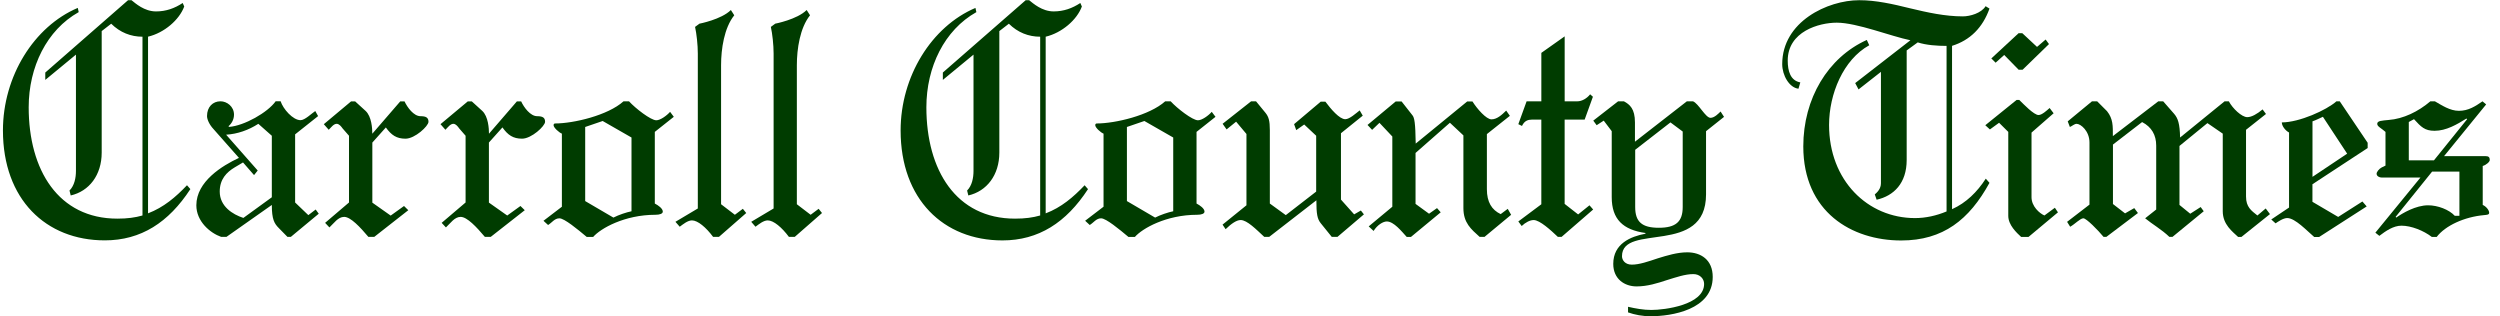 <?xml version="1.0" encoding="UTF-8"?>
<svg width="158px" height="20px" viewBox="0 0 158 20" version="1.1" xmlns="http://www.w3.org/2000/svg" xmlns:xlink="http://www.w3.org/1999/xlink">
    <!-- Generator: sketchtool 42 (36781) - http://www.bohemiancoding.com/sketch -->
    <title>A4AF52BC-F49B-46DC-9A1F-3C3EF05C718D</title>
    <desc>Created with sketchtool.</desc>
    <defs></defs>
    <g id="Symbols" stroke="none" stroke-width="1" fill="none" fill-rule="evenodd">
        <g id="Logo:-Carroll-County-Times" fill-rule="nonzero" fill="#003C00">
            <g id="Shape">
                <path d="M4.973,0.766 C2.957,1.898 1.813,4.229 1.813,6.781 C1.813,10.755 3.694,13.818 7.416,13.818 C8.055,13.818 8.54,13.751 9.005,13.618 L9.005,2.32 C8.268,2.32 7.59,2.054 7.028,1.499 L6.427,1.965 L6.427,9.645 C6.427,11.066 5.633,12.087 4.47,12.353 L4.392,12.042 C4.703,11.731 4.8,11.243 4.8,10.799 L4.8,3.452 L2.862,5.05 L2.862,4.584 L8.095,0.011 L8.309,0.011 C8.56,0.211 9.122,0.722 9.859,0.722 C10.5,0.722 11.041,0.522 11.546,0.189 L11.643,0.411 C11.333,1.253 10.383,2.075 9.356,2.318 L9.356,13.483 C10.344,13.105 11.101,12.461 11.818,11.707 L12.031,11.951 C10.657,14.059 8.911,15.191 6.623,15.191 C2.9,15.193 0.186,12.596 0.186,8.246 C0.186,4.828 2.143,1.676 4.916,0.499 L4.974,0.765 L4.973,0.766 Z M20.106,7.336 L18.652,8.491 L18.652,12.797 L19.486,13.596 L19.951,13.241 L20.145,13.507 L18.381,14.971 L18.167,14.971 L17.625,14.418 C17.334,14.129 17.179,13.863 17.179,12.953 L14.31,14.972 L13.98,14.972 C13.281,14.728 12.409,13.996 12.409,12.975 C12.409,11.465 14.055,10.466 15.102,9.978 L13.492,8.156 C13.22,7.866 13.084,7.534 13.084,7.334 C13.084,6.756 13.451,6.402 13.937,6.402 C14.342,6.402 14.789,6.734 14.789,7.244 C14.789,7.554 14.634,7.82 14.439,7.976 L14.478,8.02 C15.428,7.951 16.921,7.11 17.424,6.398 L17.735,6.398 C17.89,6.885 18.51,7.595 18.995,7.595 C19.267,7.595 19.692,7.173 19.925,7.017 L20.098,7.327 L20.106,7.336 Z M17.179,12.464 L17.179,8.58 L16.326,7.825 C15.707,8.224 15.01,8.469 14.291,8.513 L16.287,10.777 L16.056,11.066 L15.359,10.266 L14.837,10.576 C14.315,10.887 13.887,11.331 13.887,12.108 C13.887,13.04 14.701,13.551 15.381,13.773 L17.185,12.463 L17.179,12.464 Z M24.701,13.618 L25.534,13.019 L25.804,13.285 L23.652,14.972 L23.283,14.972 C22.759,14.351 22.159,13.707 21.751,13.707 C21.362,13.707 21.11,14.107 20.819,14.373 L20.547,14.084 L22.057,12.797 L22.057,8.58 L21.65,8.114 C21.572,8.002 21.436,7.825 21.28,7.825 C21.086,7.825 20.931,8.047 20.776,8.202 L20.465,7.849 L22.189,6.407 L22.444,6.407 L23.103,7.007 C23.491,7.363 23.53,8.139 23.53,8.451 L25.295,6.409 L25.567,6.409 C25.742,6.787 26.147,7.343 26.575,7.343 C26.924,7.343 27.08,7.433 27.08,7.699 C27.08,7.965 26.227,8.765 25.626,8.765 C25.065,8.765 24.735,8.543 24.386,8.055 L23.532,9.011 L23.532,12.807 L24.693,13.626 L24.701,13.618 Z M32.06,13.618 L32.893,13.019 L33.165,13.285 L31.013,14.972 L30.645,14.972 C30.121,14.351 29.52,13.707 29.113,13.707 C28.725,13.707 28.473,14.107 28.182,14.373 L27.913,14.084 L29.425,12.797 L29.425,8.58 L29.02,8.114 C28.942,8.002 28.808,7.825 28.653,7.825 C28.461,7.825 28.305,8.047 28.15,8.202 L27.839,7.848 L29.565,6.407 L29.817,6.407 L30.477,7.007 C30.864,7.363 30.903,8.138 30.903,8.451 L32.666,6.409 L32.938,6.409 C33.111,6.787 33.519,7.343 33.946,7.343 C34.294,7.343 34.449,7.431 34.449,7.698 C34.449,7.965 33.594,8.764 32.994,8.764 C32.431,8.764 32.101,8.542 31.754,8.053 L30.899,9.008 L30.899,12.804 L32.062,13.625 L32.06,13.618 Z M42.586,7.381 L41.384,8.335 L41.384,12.864 C41.598,12.975 41.889,13.175 41.889,13.374 C41.889,13.507 41.695,13.574 41.423,13.574 C39.465,13.574 37.953,14.44 37.488,14.974 L37.081,14.974 C36.499,14.486 35.666,13.798 35.356,13.798 C35.046,13.798 34.891,14.066 34.639,14.22 L34.348,13.954 L35.511,13.066 L35.511,8.446 C35.336,8.38 34.986,8.069 34.986,7.914 C34.986,7.869 35.006,7.803 35.083,7.803 C36.247,7.803 38.418,7.292 39.406,6.404 L39.754,6.404 C40.159,6.848 41.13,7.602 41.478,7.602 C41.73,7.602 42.136,7.312 42.35,7.068 L42.581,7.378 L42.586,7.381 Z M38.089,7.647 L36.984,8.025 L36.984,12.708 L38.768,13.752 C39.116,13.574 39.582,13.419 39.911,13.352 L39.911,8.691 L38.089,7.647 L38.089,7.647 Z M44.196,1.498 C44.196,1.498 45.591,1.232 46.192,0.633 L46.405,0.966 C45.766,1.765 45.572,3.097 45.572,4.118 L45.572,12.908 L46.444,13.574 L46.948,13.196 L47.162,13.463 L45.436,14.972 L45.069,14.972 C44.625,14.373 44.1,13.929 43.733,13.929 C43.462,13.929 43.172,14.173 42.959,14.329 L42.687,14.018 L44.102,13.176 L44.102,3.387 C44.102,2.832 44.025,2.144 43.928,1.7 L44.2,1.5 L44.196,1.498 Z M48.984,1.498 C48.984,1.498 50.38,1.232 50.981,0.633 L51.194,0.966 C50.555,1.765 50.361,3.097 50.361,4.118 L50.361,12.908 L51.233,13.574 L51.738,13.196 L51.951,13.463 L50.227,14.972 L49.86,14.972 C49.416,14.373 48.891,13.929 48.522,13.929 C48.25,13.929 47.961,14.173 47.747,14.329 L47.477,14.018 L48.892,13.176 L48.892,3.387 C48.892,2.832 48.815,2.144 48.718,1.7 L48.989,1.5 L48.984,1.498 Z M61.707,0.766 C59.69,1.898 58.547,4.229 58.547,6.781 C58.547,10.755 60.427,13.818 64.149,13.818 C64.789,13.818 65.273,13.751 65.739,13.618 L65.739,2.32 C65.001,2.32 64.323,2.054 63.76,1.499 L63.158,1.965 L63.158,9.645 C63.158,11.066 62.361,12.087 61.198,12.353 L61.121,12.042 C61.431,11.731 61.526,11.243 61.526,10.799 L61.526,3.452 L59.588,5.05 L59.588,4.584 L64.826,0.011 L65.039,0.011 C65.292,0.211 65.853,0.721 66.59,0.721 C67.231,0.721 67.773,0.521 68.277,0.189 L68.374,0.411 C68.064,1.254 67.114,2.075 66.087,2.32 L66.087,13.485 C67.075,13.108 67.831,12.464 68.548,11.709 L68.762,11.953 C67.387,14.062 65.642,15.194 63.354,15.194 C59.632,15.194 56.919,12.597 56.919,8.246 C56.919,4.829 58.876,1.677 61.648,0.501 L61.707,0.767 L61.707,0.766 Z M76.823,7.381 L75.621,8.335 L75.621,12.864 C75.834,12.975 76.125,13.175 76.125,13.374 C76.125,13.507 75.931,13.574 75.66,13.574 C73.702,13.574 72.19,14.44 71.725,14.974 L71.317,14.974 C70.735,14.486 69.902,13.798 69.591,13.798 C69.28,13.798 69.125,14.066 68.872,14.22 L68.581,13.952 L69.744,13.064 L69.744,8.446 C69.569,8.38 69.22,8.069 69.22,7.914 C69.22,7.869 69.239,7.803 69.317,7.803 C70.48,7.803 72.651,7.292 73.64,6.404 L73.987,6.404 C74.393,6.848 75.364,7.602 75.711,7.602 C75.962,7.602 76.369,7.312 76.583,7.068 L76.816,7.378 L76.823,7.381 Z M72.325,7.647 L71.221,8.025 L71.221,12.708 L73.004,13.752 C73.353,13.574 73.818,13.419 74.148,13.352 L74.148,8.691 L72.325,7.647 L72.325,7.647 Z M79.072,6.404 L79.382,6.404 L79.983,7.137 C80.177,7.381 80.254,7.625 80.254,8.225 L80.254,12.864 L81.262,13.596 L83.182,12.109 L83.182,8.579 L82.426,7.869 L81.922,8.224 L81.786,7.846 L83.472,6.424 L83.763,6.424 C84.11,6.89 84.654,7.534 85.021,7.534 C85.293,7.534 85.699,7.156 85.932,6.978 L86.126,7.31 L84.749,8.42 L84.749,12.615 L85.582,13.548 L86.007,13.304 L86.199,13.548 L84.531,14.968 L84.165,14.968 L83.467,14.103 C83.254,13.835 83.195,13.525 83.195,12.659 L80.213,14.971 L79.902,14.971 C79.397,14.505 78.817,13.906 78.409,13.906 C78.156,13.906 77.826,14.128 77.459,14.484 L77.265,14.196 L78.776,12.974 L78.776,8.468 L78.122,7.69 L77.521,8.179 L77.269,7.823 L79.072,6.402 L79.072,6.404 Z M93.805,14.972 L93.514,14.972 C92.972,14.484 92.487,14.084 92.487,13.152 L92.487,8.557 L91.634,7.758 L89.462,9.667 L89.462,12.886 L90.315,13.507 L90.82,13.152 L91.053,13.419 L89.174,14.973 L88.904,14.973 C88.576,14.617 88.09,13.996 87.644,13.996 C87.413,13.996 87.044,14.218 86.811,14.596 L86.502,14.308 L87.995,13.066 L87.995,8.627 L87.182,7.763 L86.718,8.207 L86.427,7.897 L88.211,6.411 L88.58,6.411 L89.259,7.277 C89.395,7.433 89.453,7.765 89.473,9.075 L92.729,6.411 L93.059,6.411 C93.35,6.877 93.932,7.543 94.261,7.543 C94.611,7.543 94.921,7.255 95.191,6.989 L95.424,7.321 L93.971,8.475 L93.971,11.956 C93.971,12.777 94.281,13.266 94.843,13.532 L95.289,13.199 L95.503,13.576 L93.818,14.974 L93.805,14.972 Z M98.885,7.558 L98.885,12.886 L99.738,13.552 L100.455,12.975 L100.688,13.241 L98.691,14.972 L98.458,14.972 C98.013,14.55 97.315,13.907 96.927,13.907 C96.694,13.907 96.403,14.062 96.171,14.284 L95.958,13.996 L97.412,12.91 L97.412,7.56 L96.81,7.56 C96.578,7.56 96.345,7.626 96.19,7.96 L95.958,7.848 L96.481,6.405 L97.413,6.405 L97.413,3.341 L98.887,2.298 L98.887,6.404 L99.684,6.404 C99.975,6.404 100.286,6.226 100.497,5.96 L100.672,6.115 L100.15,7.558 L98.889,7.558 L98.885,7.558 Z M108.966,7.381 L107.822,8.291 L107.822,12.286 C107.822,16.216 102.51,14.062 102.51,16.193 C102.51,16.437 102.702,16.725 103.13,16.725 C103.613,16.725 104.176,16.525 104.776,16.325 C105.357,16.147 105.998,15.947 106.636,15.947 C107.489,15.947 108.244,16.413 108.244,17.501 C108.244,19.587 105.626,19.987 104.308,19.987 C103.822,19.987 103.319,19.896 102.892,19.743 L102.892,19.389 C103.376,19.499 103.861,19.589 104.366,19.589 C105.199,19.589 107.7,19.277 107.7,17.945 C107.7,17.611 107.428,17.323 107.021,17.323 C106.496,17.323 105.935,17.523 105.352,17.701 C104.75,17.901 104.111,18.101 103.432,18.101 C102.674,18.101 101.958,17.635 101.958,16.679 C101.958,15.391 103.063,14.947 103.993,14.769 L103.993,14.725 C102.577,14.526 101.861,13.86 101.861,12.462 L101.861,8.29 L101.356,7.624 L100.909,7.913 L100.695,7.624 L102.264,6.404 L102.632,6.404 C103,6.603 103.329,6.87 103.329,7.736 L103.329,8.956 L106.609,6.404 L106.997,6.404 C107.345,6.536 107.791,7.447 108.102,7.447 C108.353,7.447 108.605,7.18 108.741,7.047 L108.954,7.379 L108.966,7.381 Z M105.573,7.736 L103.344,9.467 L103.344,13.086 C103.344,14.018 103.77,14.395 104.837,14.395 C105.903,14.395 106.347,14.018 106.347,13.085 L106.347,8.313 L105.573,7.736 L105.573,7.736 Z M125.735,0.544 C125.308,1.743 124.513,2.542 123.369,2.897 L123.369,13.22 C124.261,12.822 124.959,12.132 125.502,11.29 L125.735,11.556 C124.455,13.888 122.807,15.198 120.152,15.198 C117.031,15.198 113.968,13.4 113.968,9.251 C113.968,6.233 115.519,3.635 117.982,2.525 L118.137,2.86 C116.491,3.769 115.597,5.945 115.597,7.899 C115.597,11.407 118.04,13.783 121.027,13.783 C121.707,13.783 122.384,13.629 123.023,13.363 L123.023,2.901 C122.443,2.901 121.743,2.856 121.202,2.679 L120.502,3.187 L120.502,10.113 C120.502,11.578 119.689,12.378 118.603,12.622 L118.487,12.288 C118.642,12.155 118.875,11.933 118.875,11.578 L118.875,4.541 L117.46,5.651 L117.248,5.251 L120.738,2.544 C119.516,2.299 117.365,1.433 116.085,1.433 C114.96,1.433 112.984,1.988 112.984,3.83 C112.984,4.496 113.159,5.096 113.78,5.207 L113.663,5.607 C113.083,5.541 112.636,4.765 112.636,4.053 C112.636,1.367 115.506,0.013 117.503,0.013 C118.569,0.013 119.635,0.257 120.72,0.525 C121.825,0.791 122.93,1.035 124.055,1.035 C124.501,1.035 125.22,0.835 125.49,0.391 L125.742,0.547 L125.735,0.544 Z"></path>
                <path d="M127.441,6.315 L127.616,6.315 C127.887,6.582 128.546,7.27 128.837,7.27 C129.051,7.27 129.361,6.981 129.536,6.826 L129.789,7.159 L128.392,8.38 L128.392,12.464 C128.392,13.041 128.897,13.485 129.208,13.618 L129.868,13.13 L130.063,13.42 L128.202,14.974 L127.736,14.974 C127.447,14.708 126.923,14.22 126.923,13.642 L126.923,8.336 L126.342,7.759 L125.762,8.181 L125.47,7.914 L127.449,6.316 L127.441,6.315 Z M127.577,2.098 L127.809,2.098 L128.74,2.964 L129.283,2.498 L129.496,2.785 L127.829,4.406 L127.577,4.406 L126.666,3.474 L126.123,3.962 L125.851,3.694 L127.577,2.096 L127.577,2.098 Z M133.528,12.886 L134.304,13.485 L134.885,13.152 L135.118,13.463 L133.121,14.972 L132.946,14.972 C132.598,14.55 131.861,13.796 131.667,13.796 C131.473,13.796 131.124,14.174 130.834,14.33 L130.64,14.02 L132.055,12.932 L132.055,9.002 C132.055,8.292 131.512,7.826 131.241,7.826 C131.107,7.826 130.971,7.959 130.816,8.026 L130.68,7.67 L132.212,6.405 L132.542,6.405 L133.164,7.026 C133.552,7.515 133.533,7.959 133.533,8.602 L136.403,6.405 L136.714,6.405 L137.394,7.181 C137.646,7.47 137.763,7.803 137.782,8.691 L140.592,6.405 L140.864,6.405 C141.097,6.849 141.677,7.404 142.027,7.404 C142.299,7.404 142.649,7.204 142.996,6.915 L143.21,7.204 L141.949,8.203 L141.949,12.42 C141.949,13.086 142.279,13.308 142.668,13.619 L143.192,13.175 L143.462,13.531 L141.66,14.973 L141.447,14.973 C141.097,14.639 140.478,14.195 140.478,13.351 L140.478,8.446 L139.509,7.78 L137.743,9.223 L137.743,12.952 L138.423,13.507 L139.082,13.085 L139.276,13.351 L137.3,14.972 L137.105,14.972 C136.621,14.506 136,14.152 135.573,13.796 L136.272,13.242 L136.272,9.202 C136.272,8.536 135.982,8.026 135.381,7.715 L133.539,9.136 L133.539,12.887 L133.528,12.886 Z M144.676,8.38 C144.424,8.247 144.211,7.958 144.211,7.736 C145.315,7.736 147.04,6.959 147.661,6.404 L147.873,6.404 L149.636,9.023 L149.636,9.356 L146.146,11.644 L146.146,12.754 L147.773,13.71 L149.304,12.734 L149.575,13.046 L146.569,14.978 L146.259,14.978 C145.812,14.602 145.056,13.78 144.551,13.78 C144.299,13.78 143.952,14.024 143.816,14.115 L143.544,13.871 L144.668,13.117 L144.668,8.38 L144.676,8.38 Z M148.34,9.712 L146.808,7.381 C146.614,7.47 146.343,7.603 146.149,7.669 L146.149,11.177 L148.341,9.712 L148.34,9.712 Z M157.121,6.604 L154.465,9.867 L157.083,9.867 C157.276,9.867 157.354,9.934 157.354,10.111 C157.354,10.222 157.141,10.422 156.908,10.489 L156.908,12.952 C157.121,13.041 157.315,13.285 157.315,13.441 C157.315,13.574 157.199,13.574 156.986,13.596 C155.745,13.707 154.543,14.262 154,14.973 L153.69,14.973 C153.167,14.573 152.391,14.263 151.771,14.263 C151.267,14.263 150.782,14.595 150.375,14.906 L150.123,14.706 L152.972,11.222 L150.53,11.222 C150.375,11.222 150.201,11.133 150.201,10.978 C150.201,10.867 150.356,10.667 150.53,10.578 L150.763,10.467 L150.763,8.336 C150.493,8.092 150.241,8.003 150.241,7.825 C150.241,7.625 150.551,7.625 150.959,7.582 C151.889,7.515 152.841,7.049 153.596,6.405 L153.888,6.405 C154.315,6.649 154.837,7.004 155.401,7.004 C156.003,7.004 156.447,6.714 156.894,6.404 L157.127,6.602 L157.121,6.604 Z M155.435,10.844 L153.71,10.844 L151.403,13.707 L151.442,13.751 C151.849,13.463 152.682,12.975 153.458,12.975 C154.058,12.975 154.774,13.241 155.143,13.64 L155.435,13.64 L155.435,10.844 L155.435,10.844 Z M153.826,10.133 L155.92,7.536 L155.881,7.49 C155.28,7.866 154.601,8.266 153.864,8.266 C153.244,8.266 153.012,8.022 152.565,7.532 L152.236,7.71 L152.236,10.132 L153.826,10.132 L153.826,10.133 Z"></path>
            </g>
        </g>
    </g>
</svg>